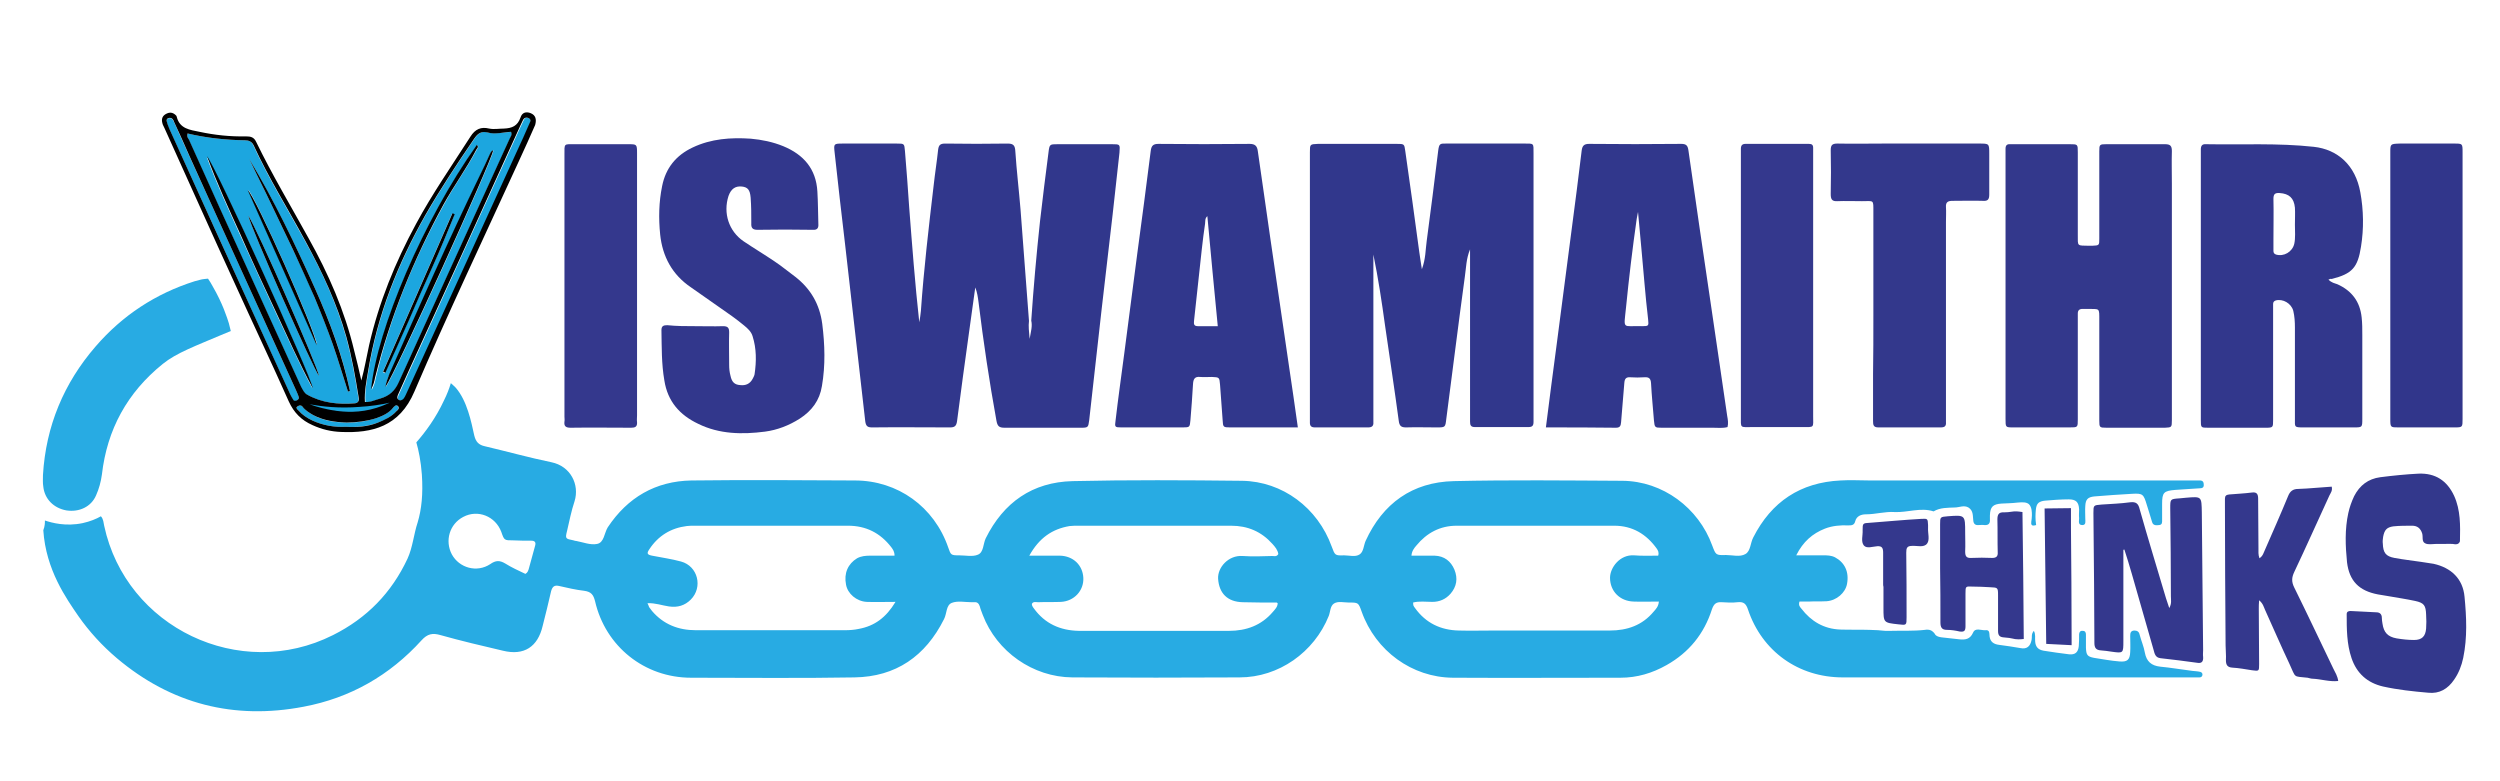 <?xml version="1.0" encoding="utf-8"?>
<!-- Generator: Adobe Illustrator 26.0.3, SVG Export Plug-In . SVG Version: 6.00 Build 0)  -->
<svg version="1.1" id="Layer_1" xmlns="http://www.w3.org/2000/svg" xmlns:xlink="http://www.w3.org/1999/xlink" x="0px" y="0px"
	 viewBox="0 0 768 239.8" style="enable-background:new 0 0 768 239.8;" xml:space="preserve">
<style type="text/css">
	.st0{fill:#28ABE3;}
	.st1{fill:#31378C;}
	.st2{fill:#33388C;}
	.st3{fill:#32378C;}
	.st4{fill:#34388D;}
	.st5{fill:#31368B;}
	.st6{fill:#1CA6DF;}
</style>
<g>
	<path class="st0" d="M13.8,159.9c2.1,0.7,6.4,1.9,11.6,0.8c2.3-0.5,4.2-1.3,5.6-2.1c0.8,0.9,0.8,2,1,2.9
		c6.7,31.3,41.7,48,70.3,33.6c10.4-5.2,18-13,22.9-23.5c1.6-3.5,1.9-7.5,3.1-11.1c1.2-4,1.7-8.7,1.3-14.7c-0.3-4.1-1-7.5-1.7-9.9
		c2.8-3.2,6-7.5,8.5-12.9c0.9-1.8,1.6-3.6,2.1-5.3c0.7,0.6,1.2,1.1,1.5,1.4c3.5,4,4.8,10.6,5.7,14.7c0.5,2,1.4,2.9,3.3,3.3
		c6.8,1.6,13.6,3.5,20.4,4.9c5.9,1.2,8.7,6.9,7.1,12c-1,3-1.6,6.1-2.3,9.1c-0.6,2.4-0.5,2.4,2,2.9c0.3,0.1,0.6,0.2,0.9,0.2
		c2.1,0.4,4.3,1.3,6.3,0.9c2.2-0.4,2.2-3.3,3.3-5.1c6.1-9.2,14.7-14.2,25.7-14.4c16.7-0.2,33.5-0.1,50.2,0
		c13.2,0,24.4,8.1,28.7,20.6c0.8,2.3,0.8,2.4,3.4,2.4c1.9,0,4.1,0.5,5.7-0.2c1.8-0.7,1.6-3.3,2.4-5c5.5-11.1,14.4-17.3,26.7-17.6
		c17.3-0.4,34.7-0.3,52.1-0.1c12.4,0.2,23.2,8.3,27.5,20.2c1,2.7,1,2.8,3.8,2.7c1.6,0,3.5,0.6,4.8-0.3c1.2-0.8,1.2-2.7,1.8-4.1
		c5.3-11.6,14.4-18.1,27.1-18.4c17.2-0.4,34.5-0.2,51.8-0.1c12.4,0.1,23.4,8.3,27.6,19.9c1.1,2.9,1.1,3,4.2,2.9c2,0,4.3,0.7,6-0.3
		c1.6-0.9,1.5-3.4,2.4-5.1c5.6-11,14.5-16.9,26.8-17.5c3-0.2,6.1,0,9.1,0c32.9,0,65.8,0,98.6,0c0.9,0,1.8,0,2.7,0
		c1,0,1.2,0.6,1.2,1.4c0,0.8-0.5,1-1.2,1c-2.5,0.2-5.1,0.3-7.6,0.5c-3.5,0.3-4,0.8-4,4.3c0,1.6,0,3.2,0,4.9c0,0.7,0.1,1.5-0.9,1.6
		c-0.9,0.1-1.9,0.2-2.2-1c-0.5-1.8-1.1-3.5-1.6-5.2c-1-3.3-1.2-3.6-4.6-3.4c-3.8,0.2-7.7,0.5-11.5,0.8c-2,0.2-2.7,0.9-2.8,2.9
		c-0.1,1.3,0,2.6,0,4c0,0.7,0.3,1.9-0.9,1.9c-1.4,0-1-1.2-1-2.1c-0.1-0.9,0-1.8,0-2.7c-0.1-2.3-1-3.1-3.2-3.1
		c-2.4,0-4.9,0.2-7.3,0.4c-0.9,0.1-1.5,0.3-2,0.7c-0.5,0.5-0.7,1.1-0.8,2.2c-0.1,1.1-0.2,2.7,0.1,4.6c-0.4,0.1-1,0.3-1.3,0
		c-0.5-0.4,0-1.4,0-3c0-0.9,0-2.5-0.9-3.4c-0.7-0.6-1.7-0.7-3.6-0.5c-1.6,0.2-3.2,0.2-4.9,0.3c-2.6,0.2-3.4,1-3.5,3.6
		c0,0.4,0,0.8,0,1.2c0.1,1.2-0.3,1.9-1.7,1.8c-0.6-0.1-1.2,0-1.8,0c-1,0.1-1.5-0.4-1.6-1.3c-0.2-1.4,0.1-3.1-1.5-4.1
		c-1.4-0.8-2.8,0-4.2,0c-2.2,0.1-4.5,0-6.5,1.2c-4-1.3-8,0.4-12,0.2c-2.9-0.2-5.8,0.7-8.8,0.7c-1.4,0-2.9,0.5-3.3,2.2
		c-0.3,1.2-1.2,1.2-2.1,1.2c-2.4-0.1-4.9,0.1-7.2,1c-3.8,1.5-6.7,4-8.8,8.2c3.1,0,5.7,0,8.3,0c1.2,0,2.4,0,3.6,0.6
		c3,1.6,4.4,4.5,3.7,8.2c-0.5,2.7-3.2,5.1-6.3,5.3c-1.8,0.1-3.7,0-5.5,0.1c-1,0-2,0-2.8,0c-0.4,1.2,0.2,1.7,0.6,2.2
		c3,3.9,6.9,6.2,11.9,6.4c3,0.1,6.1,0,9.1,0.1c4.5,0.1,3.6,0.4,6.4,0.3c3.5-0.1,7,0.1,10.5-0.3c0.5-0.1,1.6-0.2,2.4,0.5
		c0.3,0.3,0.5,0.4,0.7,0.8c0.4,0.7,1.3,0.9,2.1,1c1.8,0.2,3.6,0.4,5.4,0.6c1.8,0.2,3.3,0,4.2-2c0.7-1.7,2.5-0.7,3.8-0.8
		c1.4-0.2,1.2,1,1.3,1.9c0.2,1.7,1.3,2.4,2.9,2.6c2.2,0.3,4.4,0.6,6.6,1c1.9,0.4,3-0.5,3.4-2.5c0.2-0.8-0.2-1.8,0.7-2.8
		c0.6,1.1,0.3,2.2,0.4,3.2c0.1,1.7,0.9,2.6,2.6,2.9c2.6,0.4,5.2,0.8,7.8,1.1c1.9,0.2,2.8-0.6,3-2.5c0.1-1.2,0.1-2.4,0.1-3.6
		c0-0.7,0.4-1.2,1.1-1.1c0.8,0,1,0.5,1,1.2c0,1.3,0,2.6,0,4c0.1,2.2,0.4,2.7,2.5,3.1c2.6,0.4,5.2,0.9,7.8,1.1
		c2.4,0.2,3.2-0.5,3.3-2.9c0.1-1.6,0-3.2,0-4.9c0-0.9,0.1-1.6,1.2-1.7c0.9,0,1.5,0.3,1.7,1.3c0.5,1.9,1.3,3.7,1.6,5.5
		c0.5,2.7,2,4,4.7,4.3c3.3,0.3,6.6,0.9,9.9,1.3c0.8,0.1,1.6,0.1,2.4,0.3c0.4,0.1,0.7,0.4,0.7,0.8c0,0.6-0.4,0.9-0.9,0.9
		c-0.7,0-1.4,0-2.1,0c-35.8,0-71.6,0-107.5,0c-13.6,0-24.8-8-29.1-20.8c-0.6-1.8-1.3-2.5-3.2-2.3c-1.6,0.2-3.3,0.1-4.9,0
		c-1.7-0.1-2.4,0.5-3,2.2c-2.4,7.5-7,13.2-13.9,17.1c-4.4,2.5-9.1,3.9-14.2,3.9c-17.2,0-34.3,0.1-51.5,0c-12.5-0.1-23.7-8.2-28-20.3
		c-1-2.8-1-2.8-4-2.8c-1.5,0-3.2-0.5-4.5,0.3c-1.2,0.8-1.1,2.5-1.6,3.8c-4.5,11.2-15.4,18.9-27.4,18.9c-17.1,0.1-34.3,0.1-51.4,0
		c-12.1-0.1-23.2-7.9-27.5-19.2c-0.3-0.9-0.7-1.7-0.9-2.6c-0.3-0.9-0.8-1.4-1.7-1.3c-0.3,0-0.6,0-0.9,0c-2,0-4.2-0.5-6,0.2
		c-1.8,0.7-1.5,3.3-2.4,5c-5.7,11.4-14.8,17.7-27.5,17.9c-16.7,0.3-33.5,0.1-50.2,0.1c-14.3,0-26.3-9.6-29.5-23.5
		c-0.5-2-1.2-2.9-3.3-3.2c-2.6-0.3-5.2-0.9-7.8-1.5c-1.4-0.3-2,0.2-2.4,1.6c-0.8,3.6-1.7,7.1-2.6,10.7c-1.5,6.4-5.7,9.2-12.2,7.6
		c-6.4-1.5-12.8-3-19.2-4.8c-2.4-0.7-4-0.4-5.8,1.6c-9.8,10.8-21.9,17.7-36.2,20.4c-21.4,4.1-40.7-0.8-57.4-14.9
		c-4.6-3.9-8.5-8.2-11.8-12.9c-3.7-5.4-10-14.2-10.8-26.4C13.8,161.6,13.8,160.6,13.8,159.9z M509.4,170.7c0.3-1.1-0.1-1.6-0.4-2.1
		c-3.2-4.5-7.5-7.1-13.1-7.1c-16.1,0-32.3,0-48.4,0c-5.1,0-9.2,2.2-12.4,6.1c-0.7,0.8-1.4,1.7-1.5,3.1c2.5,0,4.8,0,7.1,0
		c3,0.1,5,1.7,6.1,4.3c1.1,2.7,0.7,5.2-1.2,7.4c-1.5,1.7-3.4,2.5-5.6,2.5c-2,0-4-0.3-5.9,0.2c0.1,0.5,0,0.7,0.1,0.9
		c0.1,0.3,0.3,0.5,0.5,0.8c3.3,4.6,7.9,6.8,13.5,6.9c3.5,0.1,7.1,0,10.7,0c11.9,0,23.7,0,35.6,0c5.4,0,10-1.6,13.5-5.8
		c0.7-0.8,1.5-1.6,1.6-3.1c-2.7,0-5.2,0.1-7.7,0c-4.3-0.1-7.3-3.2-7.3-7.3c0-3.1,3-7.2,7.4-6.9C504.3,170.8,506.8,170.7,509.4,170.7
		z M275.1,184.9c-3.5,0-6.2,0.1-8.9,0c-3.1-0.2-5.8-2.5-6.3-5.3c-0.7-3.5,0.6-6.4,3.4-8.1c1.3-0.7,2.7-0.8,4.1-0.8
		c2.5,0,4.9,0,7.4,0c0-1.3-0.5-1.9-1-2.6c-3.4-4.4-7.8-6.6-13.3-6.6c-15.7,0-31.4,0-47.1,0c-0.8,0-1.6,0-2.4,0.1
		c-4.9,0.6-8.8,3-11.5,7.1c-0.9,1.3-0.7,1.7,0.8,2c3,0.6,6,1,8.9,1.8c5.2,1.4,6.8,7.9,3,11.7c-1.8,1.8-4,2.5-6.7,2.1
		c-2.1-0.3-4.2-1.1-6.6-1c0.3,0.6,0.4,0.9,0.5,1.2c0.3,0.4,0.6,0.8,0.9,1.2c3.5,4.1,8.1,5.9,13.4,5.9c15.3,0,30.6,0,45.9,0
		c1.4,0,2.8-0.1,4.2-0.4C268.7,192.3,272.2,189.7,275.1,184.9z M316.2,170.7c3.6,0,6.5,0,9.4,0c4.1,0.1,7,2.9,7.2,6.8
		c0.2,3.9-2.8,7.2-6.9,7.4c-2.3,0.1-4.7,0-7,0.1c-0.6,0-1.5-0.3-1.9,0.5c0,0.2,0,0.4,0.1,0.6c0.1,0.3,0.3,0.5,0.5,0.8
		c3.4,4.7,8.1,6.8,13.9,6.9c4.4,0,8.7,0,13.1,0c11,0,21.9,0,32.9,0c5.4,0,10-1.7,13.5-5.8c0.7-0.8,1.5-1.6,1.5-2.7
		c-0.2-0.2-0.3-0.2-0.4-0.2c-3.4,0-6.9,0-10.3-0.1c-4.8-0.1-7.3-2.8-7.6-7.2c-0.2-3.5,3.2-7.3,7.5-7c3,0.2,6.1,0.1,9.1,0
		c0.6,0,1.4,0.3,1.9-0.6c-0.2-1.3-1-2.2-1.8-3.1c-3.4-3.8-7.6-5.6-12.7-5.6c-15.6,0-31.2,0-46.9,0c-0.9,0-1.8,0-2.7,0.1
		C323.2,162.5,319.2,165.3,316.2,170.7z M161.4,176.3c0.7-0.4,0.8-0.9,1-1.4c0.7-2.4,1.3-4.9,2-7.3c0.3-1.1-0.2-1.5-1.2-1.5
		c-1.8,0-3.6,0-5.5-0.1c-2.8,0-2.8,0-3.7-2.6c-1.8-4.8-7.2-7-11.7-4.6c-4.2,2.2-5.7,7.3-3.5,11.5c2.3,4.2,7.7,5.7,11.8,3
		c1.7-1.2,2.9-1.2,4.6-0.2C157.1,174.3,159.3,175.3,161.4,176.3z"/>
	<path class="st1" d="M316.8,98.5c0.7-10.2,1.6-20.4,2.7-30.6c0.8-7.1,1.7-14.1,2.6-21.1c0.3-2.5,0.4-2.5,2.8-2.5
		c5.6,0,11.2,0,16.7,0c2.5,0,2.5,0,2.3,2.6c-0.7,6.4-1.4,12.7-2.1,19c-1.1,9.8-2.3,19.5-3.4,29.3c-1.3,11.3-2.5,22.6-3.8,33.9
		c-0.3,2.2-0.3,2.3-2.6,2.3c-7.8,0-15.6,0-23.4,0c-1.7,0-2.2-0.5-2.5-2.2c-2.2-12.1-4-24.2-5.5-36.4c-0.2-1.5-0.4-3-1-4.5
		c-0.6,4.6-1.3,9.1-1.9,13.7c-1.3,9.1-2.5,18.3-3.7,27.4c-0.2,1.4-0.7,1.9-2.1,1.9c-8,0-16-0.1-24,0c-1.4,0-1.9-0.4-2.1-1.9
		c-0.7-6.5-1.5-12.9-2.2-19.3c-1.3-11.7-2.7-23.4-4-35.1c-1.1-9.4-2.2-18.7-3.2-28.1c-0.3-2.7-0.3-2.8,2.4-2.8c5.6,0,11.2,0,16.7,0
		c2.3,0,2.3,0,2.5,2.3c0.5,5.8,0.9,11.5,1.3,17.3c0.9,11.7,1.8,23.5,3.1,35.3c0.2-1.2,0.4-2.3,0.5-3.5c0.9-12.9,2.4-25.6,3.9-38.4
		c0.4-3.7,1-7.4,1.4-11.2c0.2-1.4,0.7-1.8,2.2-1.8c6.4,0.1,12.8,0.1,19.2,0c1.8,0,2.2,0.7,2.3,2.3c0.4,6,1.1,11.9,1.6,17.9
		c0.9,11.4,1.7,22.9,2.6,34.3c-0.2,1.6,0,3.2,0.2,5.5C316.7,101.8,317.2,100.2,316.8,98.5z"/>
	<path class="st1" d="M451.6,76.6c-1.2,2.9-1.2,5.7-1.6,8.4c-2,14.6-3.8,29.2-5.7,43.7c-0.3,2.6-0.3,2.6-3,2.6c-3.1,0-6.3-0.1-9.4,0
		c-1.5,0-2-0.5-2.2-2c-1.3-9.7-2.8-19.5-4.2-29.2c-1-7.3-2.1-14.6-3.6-21.9c0,1.3,0,2.7,0,4c0,15.1,0,30.2,0,45.4c0,0.7,0,1.4,0,2.1
		c0.1,1.2-0.5,1.6-1.6,1.6c-5.5,0-11,0-16.4,0c-1,0-1.5-0.4-1.5-1.4c0-0.6,0-1.2,0-1.8c0-26.8,0-53.6,0-80.4c0-0.3,0-0.6,0-0.9
		c0-2.5,0-2.5,2.5-2.6c6,0,12,0,18,0c2,0,4.1,0,6.1,0c2.4,0,2.4,0,2.7,2.2c1.5,10.3,2.9,20.7,4.3,31c0.2,1.6,0.5,3.2,0.8,5.3
		c1.2-3.2,1.1-6,1.5-8.8c1.2-9.1,2.4-18.3,3.5-27.5c0.3-2.4,0.6-2.3,2.6-2.3c7.9,0,15.8,0,23.7,0c3.2,0,3-0.2,3,3
		c0,25.7,0,51.4,0,77c0,1.8,0,3.7,0,5.5c0,1.2-0.4,1.6-1.6,1.6c-5.5,0-11,0-16.4,0c-1.3,0-1.5-0.6-1.5-1.7c0-2,0-4.1,0-6.1
		C451.6,108.1,451.6,92.5,451.6,76.6z"/>
	<path class="st2" d="M616.1,87.7c0-13.3,0-26.6,0-39.9c0-0.7,0-1.4,0-2.1c0-1,0.4-1.5,1.5-1.4c0.9,0,1.8,0,2.7,0
		c5.2,0,10.3,0,15.5,0c2.5,0,2.5,0,2.5,2.5c0,8.4,0,16.8,0,25.3c0,3.7-0.3,3.3,3.5,3.4c0.3,0,0.6,0,0.9,0c2.2-0.1,2.2-0.1,2.2-2.2
		c0-4.7,0-9.3,0-14c0-4.3,0-8.5,0-12.8c0-2.1,0.1-2.2,2.2-2.2c6,0,12,0,18,0c1.6,0,2.1,0.5,2.1,2.1c-0.1,3.3,0,6.7,0,10
		c0,23.6,0,47.3,0,70.9c0,0.6,0,1.2,0,1.8c0,2.2-0.1,2.2-2.1,2.3c-6,0-12,0-18,0c-2.1,0-2.2-0.1-2.2-2.2c0-10.2,0-20.5,0-30.7
		c0-4.1,0.2-3.5-3.6-3.6c-0.5,0-1,0-1.5,0c-1,0-1.5,0.4-1.5,1.4c0,0.7,0,1.4,0,2.1c0,10.1,0,20.3,0,30.4c0,2.5,0,2.5-2.5,2.5
		c-5.8,0-11.6,0-17.3,0c-2.4,0-2.4,0-2.4-2.6C616.1,115.1,616.1,101.4,616.1,87.7z"/>
	<path class="st3" d="M715.3,85.9c1,1,1.9,1.1,2.7,1.4c4.5,2,7,5.4,7.5,10.2c0.2,1.8,0.2,3.6,0.2,5.5c0,8.5,0,17,0,25.6
		c0,2.7,0,2.7-2.6,2.7c-5.2,0-10.3,0-15.5,0c-2.9,0-2.6-0.1-2.6-2.7c0-9.3,0-18.7,0-28c0-1.7-0.1-3.4-0.5-5.1
		c-0.6-2.3-3.2-3.8-5.4-3.2c-0.6,0.2-0.8,0.6-0.8,1.1c0,0.8,0,1.6,0,2.4c0,11.1,0,22.1,0,33.2c0,2.3,0,2.4-2.3,2.4
		c-5.9,0-11.8,0-17.6,0c-2.3,0-2.3,0-2.3-2.4c0-3.7,0-7.3,0-11c0-23.2,0-46.5,0-69.7c0-0.8,0-1.6,0-2.4c0-1.1,0.4-1.7,1.6-1.6
		c11,0.2,22.1-0.4,33.1,0.8c7.3,0.8,12.8,5.6,14.3,14c1,5.5,1.1,11.1,0.2,16.7c-1,6.4-2.7,8.3-9,9.9C716,85.6,715.7,85.7,715.3,85.9
		z M705,69c0-1.7,0.1-3.5,0-5.2c-0.3-3-1.8-4.3-4.7-4.5c-1.5-0.1-1.9,0.4-1.9,1.8c0.1,4.2,0,8.5,0,12.7c0,1.1,0,2.2,0,3.3
		c0,0.5,0.2,0.9,0.8,1.1c2.4,0.7,5-0.8,5.6-3.3C705.2,73.1,705,71,705,69z"/>
	<path class="st1" d="M398.7,131.3c-3,0-5.6,0-8.3,0c-4.2,0-8.3,0-12.5,0c-2.1,0-2.2-0.1-2.3-2.2c-0.3-3.6-0.5-7.3-0.8-10.9
		c-0.2-2.3-0.2-2.3-2.5-2.4c-1.2,0-2.4,0.1-3.6,0c-1.7-0.2-2.1,0.7-2.2,2.1c-0.2,3.7-0.5,7.5-0.8,11.2c-0.2,2.1-0.2,2.2-2.3,2.2
		c-6.3,0-12.6,0-18.9,0c-2,0-2.1-0.1-1.8-2.1c0.8-6.9,1.8-13.9,2.7-20.8c1.3-10.2,2.7-20.5,4-30.7c1.4-10.4,2.8-20.9,4.1-31.3
		c0.2-1.7,0.8-2.2,2.4-2.2c9.3,0.1,18.7,0.1,28,0c1.7,0,2.3,0.7,2.5,2.2c1.3,8.8,2.5,17.6,3.8,26.5c1.9,13.2,3.9,26.5,5.8,39.7
		C396.9,118.7,397.8,124.8,398.7,131.3z M370.9,66.4c-0.8,0.7-0.6,1.6-0.7,2.3c-0.4,2.6-0.7,5.2-1,7.8c-0.8,7.4-1.6,14.7-2.4,22.1
		c-0.1,1,0,1.6,1.2,1.6c2,0,4,0,6.1,0C373,88.7,371.9,77.6,370.9,66.4z"/>
	<path class="st1" d="M474.9,131.3c1.1-8.8,2.2-17.1,3.3-25.4c1.5-11.8,3.1-23.5,4.6-35.3c1.1-8.1,2.1-16.3,3.1-24.4
		c0.2-1.5,0.8-2,2.3-2c9.4,0.1,18.9,0.1,28.3,0c1.6,0,2,0.6,2.2,2.1c2.2,15.3,4.4,30.7,6.7,46c1.7,11.8,3.5,23.6,5.2,35.5
		c0.2,1.1,0.4,2.2,0.1,3.4c-1.5,0.4-3,0.2-4.5,0.2c-5.3,0-10.5,0-15.8,0c-2,0-2.1-0.1-2.3-2.2c-0.3-3.8-0.7-7.7-0.9-11.5
		c-0.1-1.5-0.7-1.9-2.1-1.8c-1.4,0.1-2.8,0.1-4.3,0c-1.3-0.1-1.7,0.5-1.8,1.7c-0.3,4-0.7,8.1-1,12.1c-0.1,1.1-0.3,1.7-1.6,1.7
		C489.4,131.3,482.3,131.3,474.9,131.3z M503.2,65.1c-0.2,1.1-0.3,1.6-0.4,2.1c-1.3,9.1-2.4,18.3-3.3,27.4c-0.7,6.9-1.2,5.4,5,5.6
		c2,0,2-0.1,1.8-2.1c-0.4-3.6-0.8-7.2-1.1-10.9C504.6,80,503.9,72.9,503.2,65.1z"/>
	<path class="st3" d="M213.6,100.2c2.8,0,5.7,0.1,8.5,0c1.5,0,1.9,0.5,1.9,1.9c-0.1,3.3,0,6.7,0,10c0,1.1,0.1,2.2,0.4,3.3
		c0.4,2,1.3,2.8,3,2.9c1.7,0.2,3-0.4,3.8-1.9c0.2-0.4,0.5-0.9,0.6-1.4c0.6-4,0.6-7.9-0.6-11.7c-0.4-1.4-1.5-2.4-2.6-3.3
		c-2.4-2-5-3.8-7.6-5.6c-2.9-2-5.8-4.1-8.7-6.1c-5.8-3.9-8.8-9.5-9.5-16.3c-0.5-5-0.4-9.9,0.6-14.8c1.1-5.6,4.3-9.5,9.4-11.9
		c5.7-2.7,11.7-3.1,17.8-2.7c3.4,0.3,6.8,1,10,2.3c6.3,2.6,10.1,7,10.5,13.9c0.2,3.3,0.2,6.7,0.3,10c0.1,1.2-0.3,1.9-1.7,1.8
		c-5.7-0.1-11.4-0.1-17,0c-1.4,0-2-0.5-1.9-2c0-2.6,0-5.3-0.2-7.9c-0.2-2.4-0.9-3.2-2.7-3.4c-2-0.2-3.3,0.7-4.1,2.9
		c-1.7,5.3,0.1,10.8,4.6,13.9c3.1,2.1,6.3,4,9.4,6.1c2.3,1.5,4.4,3.3,6.6,4.9c4.7,3.7,7.4,8.4,8.2,14.4c0.8,6.4,1,12.7-0.1,19.1
		c-0.7,4.4-3.1,7.6-6.8,10c-3.3,2.1-6.9,3.5-10.7,4c-7,0.9-14,0.8-20.5-2.4c-5.7-2.7-9.4-6.9-10.4-13.3c-0.9-5.1-0.8-10.3-0.9-15.5
		c0-1.3,0.7-1.5,1.8-1.5C207.9,100.2,210.7,100.2,213.6,100.2z"/>
	<path class="st2" d="M575.5,96.8c0-10.6,0-21.1,0-31.7c0-3.9,0.2-3.3-3.5-3.3c-2.5,0-5.1-0.1-7.6,0c-1.7,0.1-2-0.7-2-2.2
		c0.1-4.5,0.1-8.9,0-13.4c0-1.6,0.4-2.1,2.1-2.1c4.8,0.1,9.5,0,14.3,0c9.7,0,19.5,0,29.2,0c3.1,0,3.1,0,3.1,3.2c0,4.2,0,8.3,0,12.5
		c0,1.5-0.5,2-1.9,1.9c-3.1-0.1-6.3,0-9.4,0c-1.4,0-2.1,0.4-2,1.9c0.1,1.5,0,3,0,4.6c0,19.8,0,39.6,0,59.4c0,0.7,0,1.4,0,2.1
		c0.1,1.2-0.4,1.6-1.6,1.6c-6.4,0-12.8,0-19.2,0c-1.5,0-1.6-0.8-1.6-2c0-4.8,0-9.5,0-14.3C575.5,109,575.5,102.9,575.5,96.8z"/>
	<path class="st4" d="M195.7,87.7c0,13.3,0,26.6,0,39.9c0,0.7-0.1,1.4,0,2.1c0.1,1.4-0.6,1.7-1.8,1.7c-6.2,0-12.4-0.1-18.6,0
		c-1.4,0-2.1-0.4-1.9-1.9c0.1-0.5,0-1,0-1.5c0-26.8,0-53.5,0-80.3c0-3.8-0.3-3.4,3.5-3.4c5.4,0,10.7,0,16.1,0c2.6,0,2.7,0,2.7,2.7
		C195.7,60.5,195.7,74.1,195.7,87.7z"/>
	<path class="st4" d="M534.8,87.7c0-13.3,0-26.6,0-39.9c0-0.7,0-1.4,0-2.1c0-1,0.4-1.5,1.4-1.5c6.5,0,13,0,19.5,0
		c0.9,0,1.3,0.3,1.3,1.2c0,0.7,0,1.4,0,2.1c0,26.8,0,53.5,0,80.3c0,3.7,0.5,3.4-3.4,3.4c-5.1,0-10.1,0-15.2,0c-4,0-3.6,0.5-3.6-3.5
		c0-12.2,0-24.3,0-36.5C534.8,90.1,534.8,88.9,534.8,87.7z"/>
	<path class="st5" d="M756.5,88c0,13.1,0,26.2,0,39.2c0,0.5,0,1,0,1.5c0,2.5,0,2.6-2.4,2.6c-5.8,0-11.6,0-17.3,0
		c-2.4,0-2.5,0-2.5-2.5c0-18.6,0-37.1,0-55.7c0-8.7,0-17.4,0-26.2c0-2.7,0-2.7,2.9-2.8c5.6,0,11.2,0,16.7,0c2.6,0,2.6,0,2.6,2.7
		c0,12.8,0,25.5,0,38.3C756.5,86.2,756.5,87.1,756.5,88z"/>
	<path class="st2" d="M750.1,167.1c-0.6,0-1.2,0-1.8,0c-1.1,0-2.4,0.3-3.3-0.2c-1.1-0.5-0.6-2-0.9-3c-0.5-1.6-1.5-2.4-3.1-2.4
		c-1.9,0-3.9,0-5.8,0.2c-2,0.3-2.7,1.1-3.1,3.2c-0.1,0.7-0.2,1.4-0.1,2.1c0.1,2.8,0.9,3.9,3.6,4.4c2.7,0.5,5.4,0.8,8.1,1.2
		c1.3,0.2,2.6,0.4,3.9,0.6c5.4,1.2,9,4.6,9.5,10.1c0.6,6.2,0.9,12.5-0.4,18.8c-0.5,2.4-1.4,4.7-2.8,6.7c-1.9,2.8-4.5,4.4-8,4
		c-4.6-0.4-9.3-0.9-13.8-1.9c-4.8-1.1-8.1-4-9.7-8.7c-1.5-4.4-1.5-9-1.5-13.5c0-0.8,0.5-1,1.2-1c2.6,0.1,5.3,0.3,7.9,0.4
		c1.1,0,1.7,0.6,1.7,1.7c0,0.6,0.1,1.2,0.2,1.8c0.4,2.7,1.6,4,4.3,4.5c1.8,0.3,3.6,0.5,5.4,0.5c2.4,0,3.5-1.1,3.7-3.5
		c0.1-1.4,0.1-2.8,0-4.3c-0.1-2.8-0.6-3.6-3.4-4.2c-2.8-0.6-5.6-1-8.4-1.5c-1-0.2-2-0.3-3-0.5c-5.8-1.1-8.8-4.1-9.5-9.9
		c-0.5-5-0.7-10.1,0.4-15.1c0.4-1.8,1-3.5,1.8-5.2c1.7-3.3,4.3-5.3,8-5.8c3.9-0.5,7.9-0.9,11.8-1.1c5.1-0.2,8.7,2.1,10.9,6.8
		c2,4.4,1.9,9.1,1.8,13.7c0,0.4-0.1,0.6-0.3,0.8c-0.3,0.4-0.9,0.4-1.2,0.4C753.4,167,752,167.1,750.1,167.1z"/>
	<path class="st0" d="M13.2,145.9c0.9-15,6.4-28.2,16.2-39.5c8.2-9.5,18.4-16.2,30.4-20c0.7-0.2,1.5-0.4,1.5-0.4
		c1-0.3,1.9-0.3,2.6-0.4c0.6,0.9,1.1,1.7,1.4,2.3c3.1,5.3,4.5,9.8,5,11.4c0.3,1.1,0.5,1.9,0.6,2.4c-0.5,0.2-1.3,0.5-2.2,0.9
		c-8.7,3.7-14.5,5.8-18.7,9.2c-10.9,8.8-17.1,20.1-18.7,34c-0.3,2.2-0.9,4.4-1.8,6.4c-1.5,3.5-5.2,5.2-9.1,4.6
		c-3.9-0.7-6.7-3.5-7.1-7.3C13.1,148.4,13.2,147.1,13.2,145.9z"/>
	<path class="st4" d="M694.1,171.5c1.1-0.7,1.3-1.8,1.7-2.6c2.4-5.5,4.8-10.9,7.1-16.5c0.6-1.5,1.5-2.2,3.1-2.2
		c3.4-0.1,6.8-0.5,10.3-0.7c0.3,1.2-0.3,1.9-0.7,2.7c-3.6,7.8-7.1,15.7-10.8,23.5c-0.8,1.7-0.9,3,0,4.8c4.1,8.3,8,16.6,12,24.9
		c0.6,1.2,1.3,2.3,1.5,3.8c-2.7,0.3-5.3-0.6-7.9-0.7c-0.5,0-1-0.2-1.5-0.3c-4.6-0.5-3.5,0.2-5.6-4.3c-2.6-5.5-5-11.1-7.5-16.6
		c-0.4-0.9-0.6-1.9-1.8-2.9c-0.1,1.1-0.1,1.9-0.1,2.6c0,5.7,0.1,11.4,0.1,17c0,2.2,0,2.2-2.2,1.9c-2-0.3-4-0.7-6-0.8
		c-1.6-0.1-2-0.9-2-2.3c0.1-1.5-0.1-3-0.1-4.6c-0.1-14.3-0.2-28.6-0.2-42.9c0-0.7,0-1.4,0-2.1c0-0.9,0.4-1.2,1.3-1.3
		c2.3-0.2,4.7-0.3,7-0.6c1.5-0.2,1.9,0.5,1.9,1.9c0,5.1,0.1,10.1,0.1,15.2C693.8,169.4,693.7,170.4,694.1,171.5z"/>
	<path class="st4" d="M652.3,168.9c0,9.3,0,18.6,0,28c0,3.8,0,3.8-3.6,3.3c-1.1-0.2-2.2-0.3-3.3-0.4c-1.6-0.1-2-0.9-2-2.3
		c0-6-0.1-12-0.1-18c-0.1-7.3-0.1-14.6-0.2-21.9c0-2.4,0-2.4,2.5-2.6c2.9-0.2,5.9-0.3,8.8-0.7c1.8-0.2,2.5,0.4,2.9,2.1
		c2.6,9.2,5.4,18.3,8.1,27.4c0.3,0.9,0.6,1.8,1,3c0.8-1.4,0.5-2.5,0.5-3.6c0-9-0.1-18.1-0.2-27.1c0-2.8,0-2.8,2.8-3
		c0.7-0.1,1.4-0.1,2.1-0.2c4.8-0.4,4.7-0.4,4.8,4.5c0.1,14.1,0.3,28.2,0.4,42.3c0,0.7-0.1,1.4,0,2.1c0.1,1.4-0.4,2.1-1.9,1.8
		c-3.7-0.5-7.4-1-11.2-1.4c-1.6-0.2-1.8-1.4-2.1-2.5c-2.2-7.8-4.5-15.6-6.7-23.4c-0.7-2.5-1.5-5-2.3-7.5
		C652.6,168.8,652.5,168.9,652.3,168.9z"/>
	<path class="st4" d="M621.7,196.3c-0.7,0.1-1.3,0.1-1.7,0.1c-1.6,0-1.5-0.4-4.5-0.6c-1.3-0.1-1.7-0.7-1.7-2c0-3.7,0-7.3,0-11
		c0-2.3-0.1-2.3-2.4-2.4c-1.8-0.1-3.6-0.2-5.5-0.2c-2.1-0.1-2.1-0.1-2.1,2.2c0,3.3,0,6.7,0,10c0,1.4-0.4,1.8-1.8,1.6
		c-1.3-0.3-2.6-0.5-3.9-0.5c-1.6,0-2-0.8-2-2.3c0-5.6,0-11.2-0.1-16.7c0-4.5,0-8.9,0-13.4c0-2.3,0-2.3,2.4-2.5
		c5.3-0.4,5.3-0.4,5.3,5c0,1.9,0.1,3.9,0,5.8c0,1.4,0.3,2.1,1.9,2c2.1-0.1,4.3-0.1,6.4,0c1.3,0,1.8-0.5,1.7-1.8
		c-0.1-3.3,0-6.7-0.1-10c0-1.5,0.4-2.3,2-2.2c1.9,0,2.9-0.4,3.9-0.3c0.4,0,1,0.1,1.8,0.2C621.5,170.2,621.6,183.3,621.7,196.3z"/>
	<path class="st4" d="M636.4,196.2c0,0.7,0,1.4,0,2c-2.6-0.1-5.2-0.3-7.8-0.4c-0.2-13.9-0.3-27.7-0.5-41.6c2.7,0,5.4-0.1,8.1-0.1
		c0,2,0,4.1,0,6.1C636.3,173.5,636.4,184.8,636.4,196.2z"/>
	<path class="st4" d="M578.5,179.5c0-3.2,0-6.5,0-9.7c0-1.4-0.3-2.1-1.8-2c-1.4,0.1-3.2,0.8-4.1-0.2c-1-1.2-0.3-3.1-0.4-4.7
		c0-2.1,0-2.2,2.2-2.3c5.3-0.4,10.5-0.9,15.8-1.2c2-0.1,2-0.1,2.1,1.9c0,0.3,0,0.6,0,0.9c-0.1,1.6,0.6,3.6-0.3,4.8
		c-1,1.3-3,0.6-4.6,0.7c-1.6,0-1.8,0.7-1.8,2.1c0.1,6.6,0.1,13.2,0.1,19.8c0,2.5,0,2.5-2.5,2.2c-4.6-0.5-4.6-0.5-4.6-5.1
		c0-2.1,0-4.3,0-6.4C578.5,179.9,578.5,179.7,578.5,179.5C578.5,179.5,578.5,179.5,578.5,179.5z"/>
	<g>
		<path class="st6" d="M67.5,64.1c4.7,10.3,9.4,20.6,14.1,31c3.6,7.9,7.2,15.8,10.8,23.7c0.4,0.9,0.8,1.9,1.8,2.4
			c4.6,2.6,9.5,3.1,14.7,2.7c1-0.1,1.4-0.6,1.2-1.7c-1-6.3-2.1-12.6-3.8-18.7c-2.9-10.3-7.3-19.9-12.5-29.3
			c-5.4-9.9-11.3-19.4-16-29.6c-0.6-1.3-1.6-1.5-2.7-1.5C69.3,43,63.5,42.4,57.6,41c-0.2,0.9,0.1,1.4,0.3,1.8
			C61.1,50,64.3,57.1,67.5,64.1z M96.8,88.7c4.5,10.1,8.5,20.5,10.7,31.4c-0.2,0.1-0.4,0.1-0.6,0.2c-1.6-4.9-3-9.8-4.7-14.6
			c-1.7-4.9-3.6-9.7-5.6-14.4c-2-4.9-4.3-9.6-6.5-14.4c-2.2-4.7-4.5-9.3-6.7-14c-2.2-4.7-4.6-9.3-6.8-14
			C84.2,61.7,90.7,75.1,96.8,88.7z M97.4,106c-7-15.7-14-31.5-21.2-47.7C78.3,60,97,101.9,97.4,106z M98,115.5
			c-1.5-1.6-21-45.6-21.7-49.2C78.9,70.1,97.4,112.2,98,115.5z M96,119.4c-4.1-7.7-7.6-15.6-11.3-23.4c-3.7-7.9-7.3-15.8-10.9-23.7
			c-3.6-8-7.3-15.9-10.3-24.1C65.9,50.6,95.5,115.5,96,119.4z"/>
		<path class="st6" d="M91.8,122.1c-0.2-0.8-0.5-1.5-0.9-2.3c-7-15.4-14-30.7-21-46.1C66,65.1,62,56.4,58.1,47.8
			c-1.5-3.4-3.1-6.8-4.6-10.2c-0.3-0.6-0.5-1.3-1.4-1.3c-0.6,0-1,0.4-0.9,1c0.2,0.8,0.4,1.6,0.8,2.3c9.8,21.5,19.5,42.9,29.3,64.4
			c2.6,5.7,5.2,11.4,7.8,17.1c0.3,0.6,0.6,1.3,1,1.8c0.2,0.4,0.7,0.4,1.1,0.2C91.5,122.8,91.9,122.5,91.8,122.1z"/>
		<path class="st6" d="M117,122.4c2.7-0.8,4.4-2.3,5.6-5c11.3-25,22.7-50,34.1-74.9c0.3-0.6,0.8-1.1,0.4-2c-2.4,0.1-4.8,0.8-7.2,0.2
			c-2-0.6-3.1,0.4-4.2,2c-5.2,7.6-10.3,15.3-14.9,23.3c-8.5,15-14.8,30.8-17.6,47.9c-0.5,3.2-1.2,6.3-0.9,9.7
			C114,123.6,115.5,122.9,117,122.4z M117.6,114.3c7.1-16.2,14.2-32.4,21.3-48.7c0.2,0.1,0.4,0.2,0.7,0.3
			c-2.1,5.4-4.4,10.8-6.8,16.1c-2.5,5.4-4.9,10.9-7.3,16.4c-2.4,5.4-4.9,10.8-7.3,16.3C118.1,114.5,117.8,114.4,117.6,114.3z
			 M150.5,47.5c0.2-0.5,0.4-1.1,1.1-1.3c-0.5,3.3-30.1,68.6-33.1,72.7c0.1-1.7,0.7-2.9,1.3-4.1c9-20.4,18-40.7,27.7-60.8
			C148.5,51.9,149.4,49.7,150.5,47.5z M146.6,44.6c0.7,0.6,0,1-0.2,1.5c-3.1,5.8-7,11.1-10.1,16.9c-9.3,16.9-16.5,34.5-20.9,53.3
			c-0.2,1-0.4,2-1.2,3.5C115.9,101.1,130.2,67.5,146.6,44.6z"/>
		<path class="st6" d="M99.5,125.2c4.5,1.3,9,1.4,13.4,0.1C108.5,125.4,104,126.2,99.5,125.2z"/>
		<path class="st6" d="M120.8,125.2c-1.4,1.7-3.3,2.6-5.3,3.3c-2.9,0.9-5.9,1.4-9,1.3c-3.5,0-7.1-0.5-10.3-2.3
			c-1.3-0.7-2.4-1.5-3.3-2.6c-0.4-0.5-0.9-0.4-1.4-0.1c-0.7,0.5-0.1,0.9,0.1,1.2c1.2,1.4,2.7,2.4,4.4,3.2c3.3,1.5,6.7,2.1,10.3,1.9
			c3.3,0.2,6.5-0.1,9.6-1.2c2.2-0.8,4.3-1.8,5.9-3.6c0.4-0.4,1-0.9,0.4-1.5C121.6,124.2,121.1,124.7,120.8,125.2z"/>
		<path class="st6" d="M162.4,36.3c-0.6-0.3-1.2-0.1-1.5,0.6c-0.3,0.6-0.6,1.3-0.9,1.9c-11.4,25-22.8,49.9-34.1,74.9
			c-1.2,2.6-2.3,5.2-3.5,7.8c-0.4,0.8-0.3,1.4,0.7,1.6c1.1-0.1,1.4-1,1.8-1.8c4.7-10.3,9.4-20.6,14.1-30.9
			c6.6-14.5,13.3-29.1,19.9-43.6c1.3-2.9,2.6-5.9,4-8.9C163,37.2,163.2,36.6,162.4,36.3z"/>
		<path d="M163.1,34.8c-1.4-0.6-2.7-0.3-3.2,1.3c-0.9,2.6-2.6,3.3-5.1,3.4c-1.5,0-3,0.3-4.5,0c-2.5-0.6-4.3,0.1-5.8,2.5
			c-5.7,8.9-11.7,17.5-16.7,26.8c-6.4,11.8-11.4,24.1-14.4,37.2c-0.8,3.6-1.4,7.3-2.4,10.9c-0.7-3.1-1.4-6.2-2.2-9.2
			c-2.9-12.2-7.9-23.6-14-34.5c-5.4-9.8-11.2-19.5-16.1-29.6c-0.7-1.5-1.7-1.7-3.2-1.7c-4.8,0.1-9.5-0.4-14.2-1.4
			c-2.9-0.6-6.1-0.9-7-4.6c0-0.1-0.1-0.2-0.1-0.3c-0.8-0.9-1.8-1.3-3-0.7c-1.3,0.6-1.7,1.6-1.3,3c0.1,0.5,0.4,0.9,0.6,1.4
			c7.3,16.1,14.5,32.3,21.9,48.4c5.4,11.9,11,23.7,16.3,35.6c1.6,3.5,3.9,5.8,7.3,7.3c2.8,1.3,5.8,2,8.8,2.1
			c9.5,0.4,17.9-1.6,22.5-12.4c10.2-23.8,21.3-47.2,32.1-70.8c1.7-3.7,3.4-7.4,5-11.1C164.9,36.6,164.5,35.4,163.1,34.8z
			 M113.1,113.9c2.8-17.1,9.1-32.9,17.6-47.9c4.6-8,9.7-15.7,14.9-23.3c1.1-1.6,2.1-2.5,4.2-2c2.4,0.7,4.8-0.1,7.2-0.2
			c0.4,0.9-0.1,1.4-0.4,2c-11.4,25-22.8,49.9-34.1,74.9c-1.2,2.7-2.9,4.2-5.6,5c-1.5,0.4-3,1.2-4.8,1.1
			C111.9,120.2,112.6,117,113.1,113.9z M113,125.3c-4.5,1.4-8.9,1.2-13.4-0.1C104,126.2,108.5,125.4,113,125.3z M57.6,41
			c5.9,1.4,11.7,2,17.6,2.1c1.1,0,2.1,0.3,2.7,1.5c4.7,10.2,10.7,19.8,16,29.6c5.1,9.4,9.6,19,12.5,29.3c1.7,6.2,2.8,12.4,3.8,18.7
			c0.2,1-0.3,1.6-1.2,1.7c-5.1,0.4-10.1-0.1-14.7-2.7c-0.9-0.5-1.3-1.5-1.8-2.4c-3.6-7.9-7.2-15.8-10.8-23.7
			c-4.7-10.3-9.4-20.6-14.1-31c-3.2-7.1-6.4-14.2-9.6-21.3C57.7,42.4,57.4,42,57.6,41z M90.1,122.8c-0.4-0.6-0.7-1.2-1-1.8
			c-2.6-5.7-5.2-11.4-7.8-17.1c-9.8-21.5-19.6-42.9-29.3-64.4c-0.3-0.7-0.6-1.5-0.8-2.3c-0.1-0.6,0.2-0.9,0.9-1
			c0.9,0,1.2,0.7,1.4,1.3c1.6,3.4,3.1,6.8,4.6,10.2C62,56.4,66,65.1,69.9,73.7c7,15.4,14,30.7,21,46.1c0.3,0.7,0.7,1.5,0.9,2.3
			c0.1,0.4-0.3,0.7-0.6,0.9C90.7,123.2,90.3,123.2,90.1,122.8z M121.8,126.3c-1.6,1.8-3.7,2.7-5.9,3.6c-3.1,1.2-6.3,1.4-9.6,1.2
			c-3.5,0.2-7-0.4-10.3-1.9c-1.7-0.8-3.2-1.8-4.4-3.2c-0.3-0.3-0.9-0.8-0.1-1.2c0.4-0.3,1-0.4,1.4,0.1c0.9,1.2,2.1,1.9,3.3,2.6
			c3.2,1.7,6.7,2.2,10.3,2.3c3,0,6.1-0.4,9-1.3c2-0.7,4-1.6,5.3-3.3c0.4-0.5,0.9-1,1.5-0.4C122.8,125.4,122.3,125.9,121.8,126.3z
			 M162.7,37.8c-1.3,3-2.6,5.9-4,8.9c-6.6,14.5-13.3,29.1-19.9,43.6c-4.7,10.3-9.4,20.6-14.1,30.9c-0.4,0.8-0.7,1.7-1.8,1.8
			c-0.9-0.3-1-0.8-0.7-1.6c1.2-2.6,2.3-5.2,3.5-7.8c11.4-25,22.8-49.9,34.1-74.9c0.3-0.6,0.6-1.3,0.9-1.9c0.3-0.6,0.9-0.8,1.5-0.6
			C163.2,36.6,163,37.2,162.7,37.8z"/>
		<path d="M84.8,95.9c3.7,7.9,7.2,15.8,11.3,23.4c-0.5-3.8-30.1-68.7-32.5-71.3c3,8.2,6.7,16.2,10.3,24.1
			C77.4,80.1,81.1,88,84.8,95.9z"/>
		<path d="M90.1,76.9c2.2,4.8,4.4,9.6,6.5,14.4c2,4.8,3.9,9.6,5.6,14.4c1.7,4.8,3.1,9.7,4.7,14.6c0.2-0.1,0.4-0.1,0.6-0.2
			c-2.3-10.9-6.2-21.3-10.7-31.4c-6.1-13.6-12.5-27-20.2-39.8c2.2,4.7,4.6,9.3,6.8,14C85.6,67.6,87.9,72.2,90.1,76.9z"/>
		<path d="M98,115.5c-0.6-3.3-19.1-45.4-21.7-49.2C77,69.9,96.5,113.9,98,115.5z"/>
		<path d="M76.1,58.4c7.2,16.2,14.2,31.9,21.2,47.7C97,101.9,78.3,60,76.1,58.4z"/>
		<path d="M118.4,118.9c3-4.2,32.6-69.4,33.1-72.7c-0.7,0.1-0.8,0.8-1.1,1.3c-1,2.2-2,4.4-3.1,6.6c-9.7,20-18.7,40.4-27.7,60.8
			C119.2,116.1,118.6,117.3,118.4,118.9z"/>
		<path d="M136.2,62.9c3.2-5.8,7.1-11.1,10.1-16.9c0.2-0.4,0.9-0.8,0.2-1.5c-16.4,23-30.7,56.6-32.5,75.1c0.8-1.5,1-2.5,1.2-3.5
			C119.8,97.5,127,79.8,136.2,62.9z"/>
		<path d="M132.9,81.9c2.4-5.3,4.6-10.7,6.8-16.1c-0.2-0.1-0.4-0.2-0.7-0.3c-7.1,16.2-14.2,32.4-21.3,48.7c0.2,0.1,0.5,0.2,0.7,0.3
			c2.4-5.4,4.9-10.8,7.3-16.3C128,92.8,130.4,87.4,132.9,81.9z"/>
		<path class="st6" d="M95.1,124.2c2.8,1,5.2,1.5,6.9,1.8c2.4,0.4,6.7,1,11.8-0.2c2.6-0.6,4.6-1.5,5.9-2.1c-2.6,0.6-5.8,1.1-9.3,1.3
			C104.2,125.5,99,124.9,95.1,124.2z"/>
	</g>
</g>
</svg>
